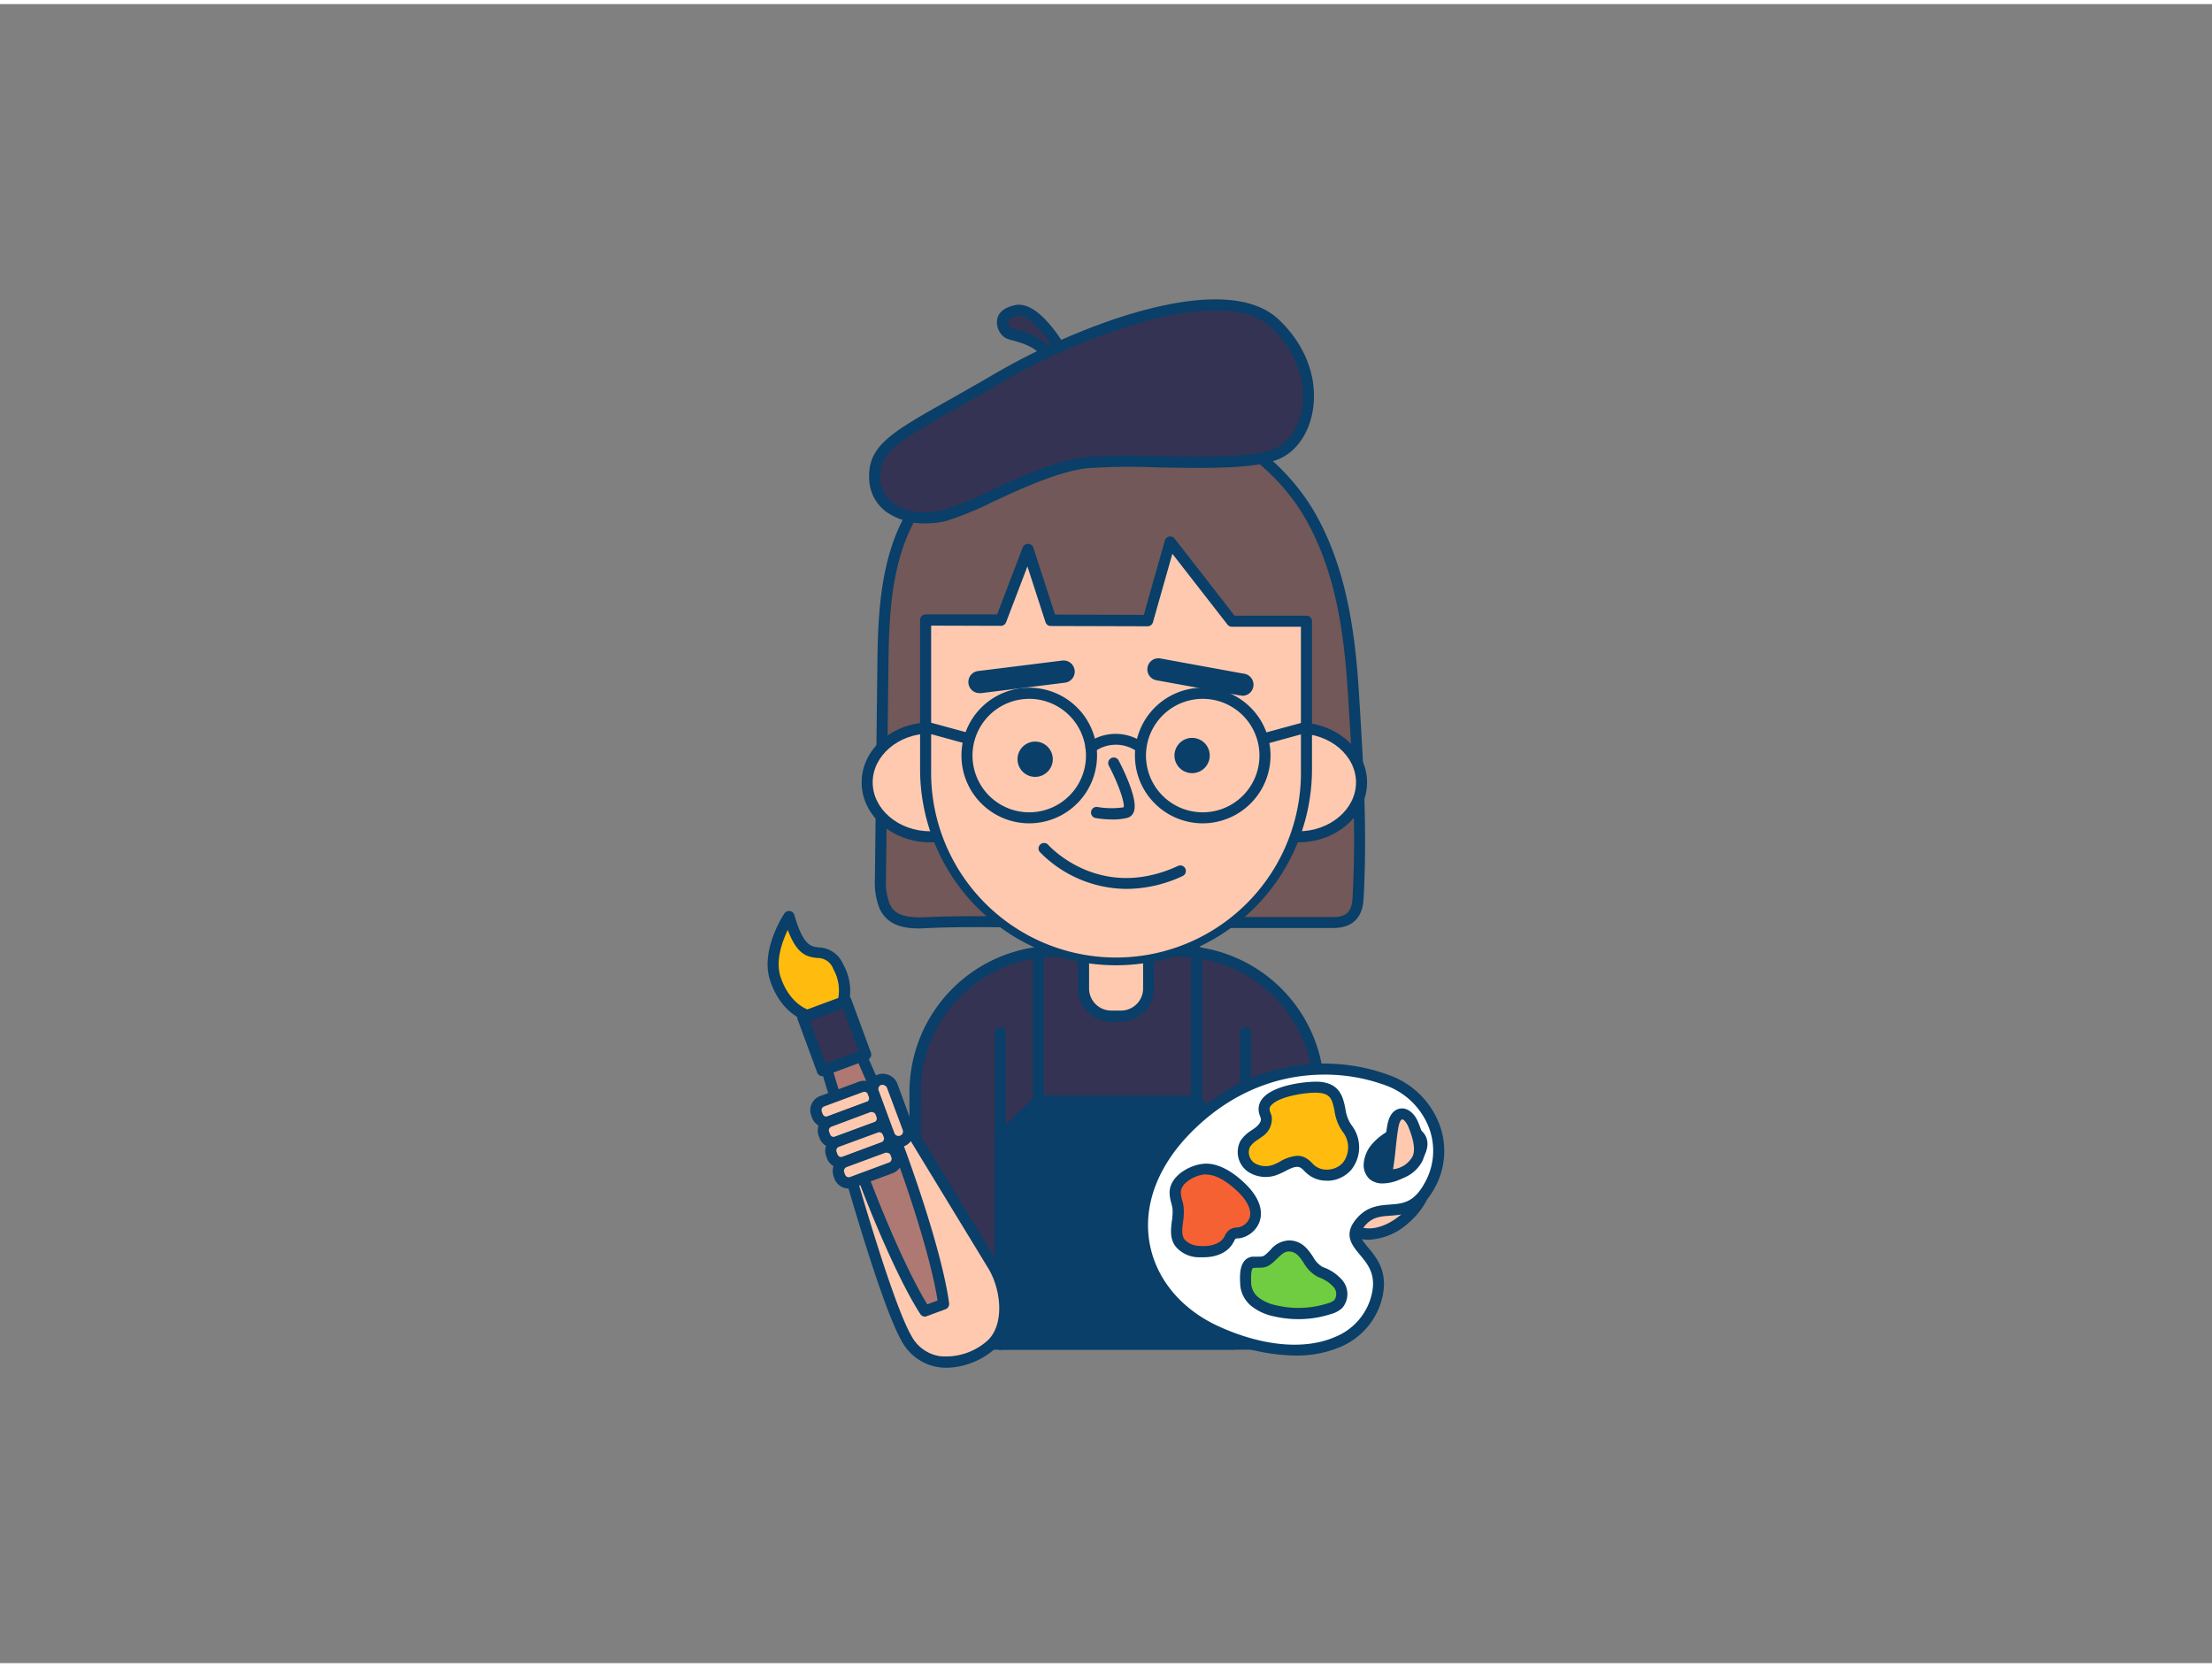 <svg xmlns="http://www.w3.org/2000/svg" viewBox="0 0 400 300" width="406" height="306" class="illustration styles_illustrationTablet__1DWOa"><rect x="0" y="0" width="400" height="300" fill="#808080" stroke="none"/><g id="_232_designer_outline" data-name="#232_designer_outline"><path d="M257,209.72c4.51,5.64-7.83,17.23-13.65,10.85C236.5,213.07,252.65,204.28,257,209.72Z" fill="#ffc9b0"></path><path d="M247.53,223.44a6.44,6.44,0,0,1-4.93-2.2,6.3,6.3,0,0,1-1.58-6.6c1.35-3.94,6.16-6.78,10-7.44,3-.52,5.37.16,6.76,1.9,2.71,3.39.47,8.28-3.14,11.36A11.46,11.46,0,0,1,247.53,223.44ZM252.87,209a9.28,9.28,0,0,0-1.52.14c-3.78.66-7.48,3.34-8.43,6.12a4.39,4.39,0,0,0,1.16,4.6c2.46,2.7,6.41,1.47,9.25-.95s4.77-6.22,2.88-8.6h0A4.15,4.15,0,0,0,252.87,209Z" fill="#093f68"></path><path d="M192.38,63.46s-4.77-8.84-8.61-8-2.33,3.44-1.51,4,6.86,1,8,5.79Z" fill="#353353"></path><path d="M190.29,66.21a1.19,1.19,0,0,1-.32,0,1,1,0,0,1-.66-.71c-.77-3.19-4.29-4.16-6.18-4.68a5,5,0,0,1-1.43-.52A3.4,3.4,0,0,1,180.32,57c.17-.9.87-2.06,3.24-2.56,4.45-.94,9.17,7.56,9.7,8.53a1,1,0,0,1-.24,1.24L190.93,66A1,1,0,0,1,190.29,66.21Zm-6-9.83-.3,0c-1,.21-1.62.57-1.7,1a1.47,1.47,0,0,0,.54,1.19c.08,0,.5.16.84.25,1.86.52,5.5,1.52,7.08,4.69l.36-.3C189.28,60.1,186.29,56.38,184.28,56.38Z" fill="#093f68"></path><path d="M190.95,171.27H213a25.49,25.49,0,0,1,25.49,25.49v45.57a0,0,0,0,1,0,0H165.46a0,0,0,0,1,0,0V196.75A25.49,25.49,0,0,1,190.95,171.27Z" fill="#353353"></path><path d="M238.53,243.33H165.46a1,1,0,0,1-1-1V196.75A26.51,26.51,0,0,1,191,170.27H213a26.51,26.51,0,0,1,26.49,26.48v45.58A1,1,0,0,1,238.53,243.33Zm-72.07-2h71.07V196.75A24.51,24.51,0,0,0,213,172.27H191a24.51,24.51,0,0,0-24.49,24.48Z" fill="#093f68"></path><path d="M225.22,222.59a1,1,0,0,1-1-1V186a1,1,0,0,1,2,0v35.56A1,1,0,0,1,225.22,222.59Z" fill="#093f68"></path><path d="M180.88,243.33a1,1,0,0,1-1-1V186a1,1,0,1,1,2,0v56.3A1,1,0,0,1,180.88,243.33Z" fill="#093f68"></path><polygon points="216.23 198.32 187.76 198.32 180.88 204.97 180.88 242.33 223.11 242.33 223.11 204.97 216.23 198.32" fill="#093f68"></polygon><path d="M223.11,243.33H180.88a1,1,0,0,1-1-1V205a1,1,0,0,1,.3-.72l6.89-6.65a1,1,0,0,1,.69-.28h28.47a1,1,0,0,1,.69.28l6.89,6.65a1,1,0,0,1,.3.72v37.36A1,1,0,0,1,223.11,243.33Zm-41.23-2h40.23V205.4l-6.29-6.08H188.17l-6.29,6.08Z" fill="#093f68"></path><path d="M187.76,201.08a1,1,0,0,1-1-1V171.27a1,1,0,1,1,2,0v28.81A1,1,0,0,1,187.76,201.08Z" fill="#093f68"></path><path d="M216.39,201.08a1,1,0,0,1-1-1V171.27a1,1,0,1,1,2,0v28.81A1,1,0,0,1,216.39,201.08Z" fill="#093f68"></path><path d="M160,163.12c1.08,2.39,3.39,3.18,7.41,3,8.64-.4,17.38,0,26,0h47.71c2.84,0,4.3-1.39,4.46-4.26.71-12.37,0-24.56-.81-36.89-.68-11.1-2.19-22.48-7.78-32.31-10.79-19-39.69-27.66-52.2-11.41,0,0-8.93-3-17.4,7.46-6.94,8.55-7.6,19.91-7.72,30.42l-.45,39.07A12.09,12.09,0,0,0,160,163.12Z" fill="#725858"></path><path d="M166.21,167.15c-2.9,0-5.8-.61-7.16-3.62a12.79,12.79,0,0,1-.84-5.37l.45-39.08c.12-10.9.84-22.28,7.94-31,7.53-9.29,15.44-8.47,17.8-8,4.89-6,12.38-8.93,21.17-8.33,12.88.9,25.85,9.08,32.28,20.38,5.82,10.23,7.27,22.29,7.91,32.74.75,12.1,1.52,24.59.81,37-.2,3.4-2.08,5.19-5.46,5.2H193.4c-2.81,0-5.62,0-8.44-.08-5.77-.08-11.73-.16-17.55.11C167,167.13,166.62,167.15,166.21,167.15Zm15.44-85.34c-3.11,0-8.34,1.14-13.5,7.5-6.7,8.25-7.37,19.25-7.49,29.8l-.45,39.07a11,11,0,0,0,.67,4.53h0c.62,1.38,1.83,2.62,6.44,2.41,5.88-.27,11.87-.19,17.67-.11,2.81,0,5.61.08,8.41.08h47.71c2.32,0,3.33-1,3.46-3.32.71-12.3,0-24.17-.8-36.75-.67-10.75-2.06-22-7.66-31.89C230,82.39,217.67,74.61,205.43,73.76c-8.35-.57-15.4,2.29-19.85,8.07a1,1,0,0,1-1.11.34A9.76,9.76,0,0,0,181.65,81.81Z" fill="#093f68"></path><path d="M195.94,171.27h11.75a0,0,0,0,1,0,0V178a5,5,0,0,1-5,5h-1.77a5,5,0,0,1-5-5v-6.76A0,0,0,0,1,195.94,171.27Z" fill="#ffc9b0"></path><path d="M202.7,184h-1.77a6,6,0,0,1-6-6v-6.76a1,1,0,0,1,1-1h11.75a1,1,0,0,1,1,1V178A6,6,0,0,1,202.7,184Zm-5.76-11.75V178a4,4,0,0,0,4,4h1.77a4,4,0,0,0,4-4v-5.76Z" fill="#093f68"></path><ellipse cx="168.23" cy="140.74" rx="11.42" ry="9.84" fill="#ffc9b0"></ellipse><path d="M168.23,151.58c-6.85,0-12.42-4.86-12.42-10.84s5.57-10.84,12.42-10.84,12.42,4.86,12.42,10.84S175.07,151.58,168.23,151.58Zm0-19.68c-5.75,0-10.42,4-10.42,8.84s4.67,8.84,10.42,8.84,10.42-4,10.42-8.84S174,131.9,168.23,131.9Z" fill="#093f68"></path><ellipse cx="234.79" cy="140.74" rx="11.42" ry="9.84" fill="#ffc9b0"></ellipse><path d="M234.79,151.58c-6.84,0-12.41-4.86-12.41-10.84S228,129.9,234.79,129.9s12.42,4.86,12.42,10.84S241.64,151.58,234.79,151.58Zm0-19.68c-5.74,0-10.41,4-10.41,8.84s4.67,8.84,10.41,8.84,10.42-4,10.42-8.84S240.54,131.9,234.79,131.9Z" fill="#093f68"></path><path d="M222.76,111.55,211.62,97.23s-2.51,8.82-4.05,14.28L190,111.46l-4.14-12.79L181,111.43l-13.62,0v27a34.43,34.43,0,0,0,34.43,34.44h0a34.44,34.44,0,0,0,34.44-34.44V111.59Z" fill="#ffc9b0"></path><path d="M201.81,173.81a35.47,35.47,0,0,1-35.43-35.44v-27a1,1,0,0,1,1-1l12.93,0,4.63-12.12a1,1,0,0,1,1-.64,1,1,0,0,1,.92.69l3.92,12.1,16.07.05C208.36,105,210.65,97,210.65,97a1,1,0,0,1,1.76-.34l10.84,13.94,13,0a1,1,0,0,1,1,1v26.78A35.48,35.48,0,0,1,201.81,173.81Zm-33.43-61.42v26a33.44,33.44,0,1,0,66.87,0V112.59l-12.5,0a1,1,0,0,1-.78-.38L212,99.4c-.82,2.9-2.41,8.49-3.51,12.38a1,1,0,0,1-1,.73h0L190,112.46a1,1,0,0,1-.94-.69l-3.27-10.09-3.86,10.11a1,1,0,0,1-.93.64h0Z" fill="#093f68"></path><path d="M186.13,148.14a12.26,12.26,0,1,1,12.25-12.26A12.27,12.27,0,0,1,186.13,148.14Zm0-22.51a10.26,10.26,0,1,0,10.25,10.25A10.27,10.27,0,0,0,186.13,125.63Z" fill="#093f68"></path><path d="M217.5,148.14a12.26,12.26,0,1,1,12.25-12.26A12.27,12.27,0,0,1,217.5,148.14Zm0-22.51a10.26,10.26,0,1,0,10.25,10.25A10.26,10.26,0,0,0,217.5,125.63Z" fill="#093f68"></path><circle cx="187.19" cy="136.55" r="3.19" fill="#093f68"></circle><circle cx="215.57" cy="135.88" r="3.19" fill="#093f68"></circle><path d="M201.24,147.45a20.49,20.49,0,0,1-3.11-.26,1,1,0,0,1,.35-2,15,15,0,0,0,4.72.05c.19-.92-1-4.33-2.69-7.53a1,1,0,0,1,1.78-.93c1.11,2.14,3.61,7.34,2.7,9.38a1.72,1.72,0,0,1-1.16,1A10.71,10.71,0,0,1,201.24,147.45Z" fill="#093f68"></path><path d="M177.24,124.59a2,2,0,0,1-.25-4l15.09-1.88a2,2,0,0,1,.5,4l-15.09,1.88Z" fill="#093f68"></path><path d="M224.48,125a2.2,2.2,0,0,1-.36,0l-15-2.73a2,2,0,0,1,.72-3.94l15,2.74a2,2,0,0,1-.35,4Z" fill="#093f68"></path><path d="M203.72,160a22.14,22.14,0,0,1-15.7-6.68,1,1,0,0,1,1.49-1.33c.38.42,9.46,10.31,23.51,3.86a1,1,0,1,1,.84,1.82A24.14,24.14,0,0,1,203.72,160Z" fill="#093f68"></path><path d="M206.24,135.38a1,1,0,0,1-.57-.18,6.57,6.57,0,0,0-7.77,0,1,1,0,0,1-1.41-.18,1,1,0,0,1,.17-1.4,8.62,8.62,0,0,1,10.16,0,1,1,0,0,1,.25,1.39A1,1,0,0,1,206.24,135.38Z" fill="#093f68"></path><path d="M174.8,133.7a1.26,1.26,0,0,1-.27,0l-6.57-1.8a1,1,0,1,1,.53-1.92l6.57,1.79a1,1,0,0,1-.26,2Z" fill="#093f68"></path><path d="M229.25,133.7a1,1,0,0,1-.26-2l6.57-1.79a1,1,0,1,1,.52,1.92l-6.57,1.8A1.09,1.09,0,0,1,229.25,133.7Z" fill="#093f68"></path><path d="M171,92.44c5.35-1.4,17-8.61,25.6-9.55s28.86,1.4,34.91-1.86,7.91-14.89-.93-23.27-34,.47-50.27,10-22.34,11.4-22.11,17.92S165.62,93.83,171,92.44Z" fill="#353353"></path><path d="M167.35,93.9a12,12,0,0,1-7.07-2.07,7.68,7.68,0,0,1-3.11-6.11c-.21-5.89,4.08-8.31,14.46-14.15,2.38-1.35,5.07-2.87,8.14-4.66,15.37-9,41.76-19.07,51.46-9.87,4.72,4.46,7,10.29,6.23,16-.53,4-2.59,7.33-5.51,8.9-4.08,2.2-13.52,2-22.64,1.84a116.67,116.67,0,0,0-12.63.14c-5.24.57-11.85,3.63-17.16,6.09a58.53,58.53,0,0,1-8.3,3.42h0A15.11,15.11,0,0,1,167.35,93.9Zm52.47-38.5A48.29,48.29,0,0,0,208.45,57a112.16,112.16,0,0,0-27.67,11.61c-3.08,1.81-5.79,3.33-8.17,4.68C162.71,78.89,159,81,159.17,85.65a5.69,5.69,0,0,0,2.31,4.58c2.2,1.64,5.83,2.13,9.24,1.24h0a58.15,58.15,0,0,0,8-3.31c5.45-2.52,12.22-5.66,17.78-6.26a116.43,116.43,0,0,1,12.89-.15c8.45.16,18,.35,21.65-1.6,2.36-1.27,4-4,4.48-7.4.67-5-1.38-10.24-5.62-14.26C227.45,56.21,223.78,55.4,219.82,55.4Z" fill="#093f68"></path><path d="M179.24,242.4c-3.52,3.22-11.36,5.58-15.26-1s-11.69-34.82-11.69-34.82l9.13-8.22,18.22,29.91C182.15,232.51,182.76,239.19,179.24,242.4Z" fill="#ffc9b0"></path><path d="M171.19,246.59a10.81,10.81,0,0,1-1.5-.11,9.1,9.1,0,0,1-6.58-4.61c-3.92-6.66-11.46-33.91-11.78-35.06a1,1,0,0,1,.29-1l9.13-8.22a1,1,0,0,1,1.52.22l18.23,29.91c2.74,4.68,3.29,11.89-.58,15.43A13.64,13.64,0,0,1,171.19,246.59Zm-17.77-39.72c1.15,4.1,7.94,28.07,11.42,34A7,7,0,0,0,170,244.5a11.3,11.3,0,0,0,8.58-2.83c3-2.78,2.56-8.93.21-12.93l-17.59-28.87Z" fill="#093f68"></path><rect x="146.68" y="181.41" width="8.35" height="10.33" transform="translate(-55.2 63.65) rotate(-20.22)" fill="#353353"></rect><path d="M148.72,193.87a1,1,0,0,1-.94-.65l-3.57-9.7a1,1,0,0,1,.6-1.28l7.83-2.89a1,1,0,0,1,.76,0,1,1,0,0,1,.52.56l3.57,9.7a1,1,0,0,1-.59,1.28l-7.83,2.89A1,1,0,0,1,148.72,193.87Zm-2.28-10.1,2.87,7.82,6-2.2-2.88-7.82Z" fill="#093f68"></path><path d="M152.47,180.48a8.74,8.74,0,0,0-.88-6.47c-3-5.33-5.85,1.49-8.89-9,0,0-4.16,6.21-2.45,11.28,1.86,5.57,5.78,6.6,5.78,6.6Z" fill="#ffbc0e"></path><path d="M146,183.85a1,1,0,0,1-.25,0c-.19,0-4.47-1.24-6.48-7.25-1.84-5.48,2.39-11.89,2.57-12.16a1,1,0,0,1,1-.43,1,1,0,0,1,.8.71c1.61,5.55,3,5.7,4.41,5.86a4.93,4.93,0,0,1,4.39,3,9.68,9.68,0,0,1,1,7.26,1,1,0,0,1-.6.64l-6.44,2.37A1.07,1.07,0,0,1,146,183.85Zm-3.56-16.4c-1,2.11-2.26,5.56-1.28,8.49,1.4,4.17,4,5.51,4.83,5.85l5.6-2.07a7.88,7.88,0,0,0-.9-5.23,3,3,0,0,0-2.87-2C145.81,172.31,144.08,171.75,142.47,167.45Zm10,13h0Zm0,0h0Z" fill="#093f68"></path><path d="M149.51,192.58c1.41,4.93,3.29,10.67,5.53,16.74,4.45,12.1,9.13,22.28,12.23,27l3.37-1.24c-.72-5.62-3.76-16.4-8.22-28.5-2.24-6.07-4.53-11.66-6.65-16.33Z" fill="#ad7972"></path><path d="M167.27,237.34a1,1,0,0,1-.84-.45c-3.26-5-8-15.42-12.33-27.22-2.17-5.88-4.09-11.7-5.55-16.81a1,1,0,0,1,.61-1.22l6.26-2.31a1,1,0,0,1,1.26.53c2.21,4.85,4.52,10.52,6.68,16.4,4.35,11.8,7.52,22.8,8.27,28.71A1,1,0,0,1,171,236l-3.38,1.25A1,1,0,0,1,167.27,237.34ZM150.73,193.2c1.41,4.85,3.22,10.28,5.25,15.78,4.11,11.16,8.54,21,11.7,26.14l1.86-.68c-.9-5.94-3.94-16.33-8.06-27.49-2-5.5-4.17-10.8-6.24-15.42Z" fill="#093f68"></path><rect x="147.37" y="196.98" width="10.97" height="3.91" rx="1.73" transform="translate(-59.35 65.1) rotate(-20.22)" fill="#ffc9b0"></rect><path d="M149.41,203.17a2.74,2.74,0,0,1-1.15-.25,2.69,2.69,0,0,1-1.41-1.53l-.16-.43a2.73,2.73,0,0,1,1.62-3.5l7-2.6a2.75,2.75,0,0,1,3.51,1.62l.15.42a2.66,2.66,0,0,1-.08,2.09,2.73,2.73,0,0,1-1.53,1.42L150.35,203A2.56,2.56,0,0,1,149.41,203.17Zm6.89-6.48a.8.8,0,0,0-.26.05l-7,2.59a.73.73,0,0,0-.43.94l.15.43a.8.8,0,0,0,.38.41.73.73,0,0,0,.56,0l7-2.6h0a.67.67,0,0,0,.41-.38.7.7,0,0,0,0-.55l-.16-.43a.73.73,0,0,0-.38-.41A.82.82,0,0,0,156.3,196.69Z" fill="#093f68"></path><rect x="155.15" y="198.26" width="11.8" height="3.63" rx="1.82" transform="translate(293.13 -20.21) rotate(69.78)" fill="#ffc9b0"></rect><path d="M162.46,206.73a2.84,2.84,0,0,1-2.64-1.84L157,197.22a2.81,2.81,0,0,1,1.67-3.62,2.86,2.86,0,0,1,2.15.09,2.8,2.8,0,0,1,1.47,1.59l2.82,7.66a2.82,2.82,0,0,1-1.67,3.62A3,3,0,0,1,162.46,206.73Zm-2.82-11.3a.92.92,0,0,0-.28,0,.84.84,0,0,0-.46.43.79.79,0,0,0,0,.62l2.82,7.66h0a.79.79,0,0,0,.42.46.81.81,0,0,0,1.11-1L160.41,196a.81.81,0,0,0-.43-.46A.77.77,0,0,0,159.64,195.43Z" fill="#093f68"></path><rect x="148.72" y="200.65" width="10.97" height="3.91" rx="1.73" transform="translate(-60.53 65.8) rotate(-20.22)" fill="#ffc9b0"></rect><path d="M150.76,206.84a2.73,2.73,0,0,1-2.56-1.78l-.16-.43a2.74,2.74,0,0,1,1.62-3.5l7-2.6a2.75,2.75,0,0,1,3.51,1.62l.16.42a2.74,2.74,0,0,1-1.62,3.51h0l-7.05,2.59A2.52,2.52,0,0,1,150.76,206.84Zm6.89-6.48a.7.7,0,0,0-.25,0L150.35,203a.76.76,0,0,0-.41.38.73.73,0,0,0,0,.56l.16.42a.71.71,0,0,0,.93.44l7.05-2.6a.73.73,0,0,0,.43-.93l-.16-.43a.7.7,0,0,0-.38-.41A.78.78,0,0,0,157.65,200.36Zm.75,2.78h0Z" fill="#093f68"></path><rect x="150.07" y="204.32" width="10.97" height="3.91" rx="1.73" transform="translate(-61.72 66.49) rotate(-20.22)" fill="#ffc9b0"></rect><path d="M152.11,210.51a2.66,2.66,0,0,1-1.14-.25,2.7,2.7,0,0,1-1.42-1.53l-.16-.43a2.74,2.74,0,0,1,1.62-3.5l7.05-2.6a2.74,2.74,0,0,1,3.5,1.62l.16.43a2.74,2.74,0,0,1-1.62,3.5l-7,2.59A2.61,2.61,0,0,1,152.11,210.51ZM159,204a.74.74,0,0,0-.25.05l-7.05,2.59a.8.8,0,0,0-.41.38.73.73,0,0,0,0,.56l.16.43a.76.76,0,0,0,.38.41.7.7,0,0,0,.55,0l7-2.6h0a.72.72,0,0,0,.43-.93l-.16-.43A.72.72,0,0,0,159,204Z" fill="#093f68"></path><rect x="151.43" y="207.99" width="10.97" height="3.91" rx="1.73" transform="translate(-62.9 67.18) rotate(-20.22)" fill="#ffc9b0"></rect><path d="M153.46,214.18a2.73,2.73,0,0,1-2.56-1.78l-.15-.43a2.73,2.73,0,0,1,1.61-3.5l7-2.6a2.73,2.73,0,0,1,3.5,1.62l.16.43a2.72,2.72,0,0,1-1.62,3.5l-7,2.59A2.61,2.61,0,0,1,153.46,214.18Zm6.89-6.47a.73.73,0,0,0-.25,0l-7,2.59a.73.73,0,0,0-.44.94l.16.43a.76.76,0,0,0,.38.41.72.72,0,0,0,.56,0l7-2.6h0a.72.72,0,0,0,.43-.93l-.15-.43A.74.74,0,0,0,160.35,207.71Z" fill="#093f68"></path><path d="M251,194.64c-7.66-2.89-23.12-4.78-36.45,8.8s-8.8,30,5.28,36.48,26.12,3.36,28.91-5.44S242.19,225,246,220.36s8.57.57,12.6-6.79S258.68,197.53,251,194.64Z" fill="#fff"></path><path d="M234.1,244.38a35.5,35.5,0,0,1-14.68-3.55c-7.28-3.36-12.2-9.33-13.49-16.36-1.36-7.43,1.46-15.15,7.92-21.73,12.24-12.48,27.41-12.85,37.52-9h0a15.15,15.15,0,0,1,8.92,8.84,13.71,13.71,0,0,1-.86,11.51c-2.51,4.6-5.54,4.82-8,5-1.86.13-3.33.24-4.71,1.94-1.18,1.45-.77,2.07.7,3.84,1.66,2,3.92,4.73,2.27,10a12.94,12.94,0,0,1-7.42,8A20.15,20.15,0,0,1,234.1,244.38Zm5.39-50.8c-7.83,0-16.61,2.81-24.21,10.56-6,6.11-8.62,13.2-7.38,20,1.17,6.39,5.68,11.82,12.36,14.91,8,3.67,15.7,4.38,21.23,1.94a11,11,0,0,0,6.31-6.78c1.33-4.19-.31-6.16-1.9-8.07-1.4-1.68-3-3.59-.71-6.38,1.93-2.37,4.15-2.53,6.12-2.68,2.35-.17,4.38-.31,6.37-4a11.78,11.78,0,0,0,.74-9.85,13.18,13.18,0,0,0-7.76-7.67h0A31.88,31.88,0,0,0,239.49,193.58Z" fill="#093f68"></path><path d="M228.63,200.21c.08.39.28.75.36,1.14a3,3,0,0,1-1.44,2.65,8.38,8.38,0,0,0-2.38,2.08,3.36,3.36,0,0,0,1.09,4.24,4.85,4.85,0,0,0,4.59.35c1.56-.64,3.22-1.93,4.72-1.18a8,8,0,0,1,1.44,1.23,4.83,4.83,0,0,0,6.61-.6,5.51,5.51,0,0,0,0-6.82c-2.12-2.62-.34-7-4.93-7.42C236.33,195.65,228,196.72,228.63,200.21Z" fill="#ffbc0e"></path><path d="M239.91,212.76a5.31,5.31,0,0,1-3.56-1.29,5.22,5.22,0,0,1-.48-.46,3.28,3.28,0,0,0-.74-.62c-.66-.33-1.51,0-2.72.65-.4.2-.79.39-1.18.55a5.82,5.82,0,0,1-5.55-.45,4.34,4.34,0,0,1-1.37-5.57,6.38,6.38,0,0,1,2.05-1.94l.59-.42c.58-.44,1.16-1.11,1.05-1.68a1.87,1.87,0,0,0-.13-.4,4.71,4.71,0,0,1-.22-.73h0a3,3,0,0,1,.81-2.68c2.27-2.48,8.6-3,10.3-2.83,3.61.36,4.12,2.86,4.53,4.86a6.69,6.69,0,0,0,1.08,2.93,6.52,6.52,0,0,1,0,8.09,5.87,5.87,0,0,1-4,2Zm-5.31-4.5a3.09,3.09,0,0,1,1.42.34,4.89,4.89,0,0,1,1.27,1,4.4,4.4,0,0,0,.38.37,3.45,3.45,0,0,0,2.55.78,3.81,3.81,0,0,0,2.64-1.27,4.53,4.53,0,0,0-.05-5.55,8.34,8.34,0,0,1-1.48-3.78c-.42-2.06-.71-3.07-2.77-3.27-1.74-.18-7.08.5-8.62,2.19a1,1,0,0,0-.33,1h0a3.24,3.24,0,0,0,.13.41,4.75,4.75,0,0,1,.23.73,3.81,3.81,0,0,1-1.81,3.64l-.66.47a4.73,4.73,0,0,0-1.46,1.32,2.35,2.35,0,0,0,.8,2.92,3.89,3.89,0,0,0,3.63.23c.35-.14.69-.31,1-.49A7.26,7.26,0,0,1,234.6,208.26Z" fill="#093f68"></path><path d="M249,206.65a5.09,5.09,0,0,0-1.39,3,2.49,2.49,0,0,0,.76,2.08,2.7,2.7,0,0,0,1.69.5,7.25,7.25,0,0,0,4.27-1.59c1.6-1.23,4.27-4.71,1.79-6.38C253.86,202.81,250.43,205.05,249,206.65Z" fill="#093f68"></path><path d="M250.05,213.26h0a3.64,3.64,0,0,1-2.31-.72,3.44,3.44,0,0,1-1.13-2.92,6.09,6.09,0,0,1,1.65-3.64h0c1.79-2,5.65-4.37,8.41-2.52a3.1,3.1,0,0,1,1.46,2.55c.06,2.15-1.93,4.48-3.2,5.45A8.15,8.15,0,0,1,250.05,213.26Zm-.35-5.93a4,4,0,0,0-1.13,2.42A1.54,1.54,0,0,0,249,211a1.82,1.82,0,0,0,1.06.27,6,6,0,0,0,3.66-1.39c1-.77,2.45-2.56,2.41-3.8a1.09,1.09,0,0,0-.57-.94c-1.52-1-4.41.65-5.82,2.2Z" fill="#093f68"></path><path d="M255.49,202.47c-.4-.93-1.17-2-2.16-1.77S252,202,251.84,203c-.46,2.6-.54,5.25-1,7.85a.8.8,0,0,0,.1.7.68.68,0,0,0,.46.16,5.39,5.39,0,0,0,4.9-2.86C257.18,207,256.25,204.25,255.49,202.47Z" fill="#ffc9b0"></path><path d="M251.69,212.69l-.4,0a1.65,1.65,0,0,1-1.08-.45,1.74,1.74,0,0,1-.37-1.59c.24-1.3.38-2.65.52-3.95s.27-2.59.5-3.9c.32-1.81,1.08-2.84,2.28-3.07s2.53.64,3.27,2.37h0c1.34,3.15,1.6,5.5.77,7.17A6.5,6.5,0,0,1,251.69,212.69Zm1.86-11h0c-.2,0-.51.44-.68,1.45-.22,1.23-.35,2.51-.48,3.75s-.27,2.53-.49,3.8a4.53,4.53,0,0,0,3.53-2.31c.37-.76.53-2.33-.82-5.51C254.28,202.18,253.84,201.67,253.55,201.67Z" fill="#093f68"></path><path d="M216.1,211.05c-1.84.66-3.65,2.1-3.6,3.94a24.39,24.39,0,0,0,.51,2.63c.28,2.13-.9,4.53.29,6.31a4.62,4.62,0,0,0,3.56,1.65c2,.17,4.36-.35,5.35-2.12a2.53,2.53,0,0,1,.69-1,2.4,2.4,0,0,1,1.06-.26,3.73,3.73,0,0,0,2.87-2.27c.79-2-.6-4.14-2-5.55-1.66-1.72-4.24-3.75-6.75-3.73A6.48,6.48,0,0,0,216.1,211.05Z" fill="#f56132"></path><path d="M217.62,226.61l-.84,0a5.47,5.47,0,0,1-4.31-2.1c-.94-1.41-.74-3-.56-4.47a9.3,9.3,0,0,0,.11-2.26c-.05-.31-.13-.64-.22-1a7.44,7.44,0,0,1-.3-1.75c-.06-2.47,2.26-4.18,4.27-4.9h0a7.32,7.32,0,0,1,2.34-.45h0c3.08,0,6,2.52,7.44,4,2.18,2.27,2.95,4.61,2.17,6.62a4.72,4.72,0,0,1-3.65,2.89l-.25,0a1.71,1.71,0,0,0-.41.07,2.19,2.19,0,0,0-.23.38c0,.09-.09.18-.14.27C222.13,225.65,220.12,226.61,217.62,226.61Zm.53-15h0a5.53,5.53,0,0,0-1.68.33h0c-1.49.54-3,1.66-2.94,3a5.84,5.84,0,0,0,.23,1.3,8.88,8.88,0,0,1,.27,1.23,11,11,0,0,1-.1,2.76c-.16,1.25-.29,2.33.24,3.12a3.72,3.72,0,0,0,2.8,1.21c1.61.14,3.62-.22,4.4-1.61l.1-.2a2.75,2.75,0,0,1,.91-1.14,2.82,2.82,0,0,1,1.28-.39l.19,0a2.71,2.71,0,0,0,2.08-1.65c.67-1.72-1-3.71-1.75-4.49C223.16,214.05,220.58,211.66,218.15,211.66Zm-2.05-.61h0Z" fill="#093f68"></path><path d="M225.27,231.58a4.51,4.51,0,0,0,1.83,3.22,8.92,8.92,0,0,0,3.47,1.51,18.35,18.35,0,0,0,9.86-.38,3.89,3.89,0,0,0,1.59-.85,2.86,2.86,0,0,0,0-3.6,7.21,7.21,0,0,0-3.21-2.16c-2.27-.94-2.53-4.62-5.66-4.72-1.35,0-2.11.87-3,1.73-1.44,1.4-1.5,1.2-3.44,1.21C225,227.55,225.21,230.47,225.27,231.58Z" fill="#70cc40"></path><path d="M234.82,237.8a19.79,19.79,0,0,1-4.48-.51,9.67,9.67,0,0,1-3.85-1.7,5.5,5.5,0,0,1-2.22-4v-.14c-.06-1.11-.18-3.19.85-4.28a2.09,2.09,0,0,1,1.57-.67h.64c1.14,0,1.14,0,2.12-.93l.28-.28a4.56,4.56,0,0,1,3.44-1.73c2.32.07,3.41,1.68,4.29,3a4.58,4.58,0,0,0,1.72,1.81,8.21,8.21,0,0,1,3.64,2.49,3.89,3.89,0,0,1-.08,4.9,4.58,4.58,0,0,1-2,1.1A19,19,0,0,1,234.82,237.8Zm-8.13-9.26a.16.16,0,0,0-.13,0c-.28.31-.39,1.25-.3,2.8v.15h0a3.51,3.51,0,0,0,1.44,2.48,7.86,7.86,0,0,0,3.09,1.33,17.45,17.45,0,0,0,9.32-.36,3,3,0,0,0,1.19-.6,1.93,1.93,0,0,0-.11-2.31,6.52,6.52,0,0,0-2.8-1.83,6.27,6.27,0,0,1-2.61-2.54c-.86-1.28-1.46-2.06-2.7-2.1-.71,0-1.2.4-2,1.16l-.3.29c-1.44,1.39-1.88,1.5-3.53,1.49Z" fill="#093f68"></path></g></svg>